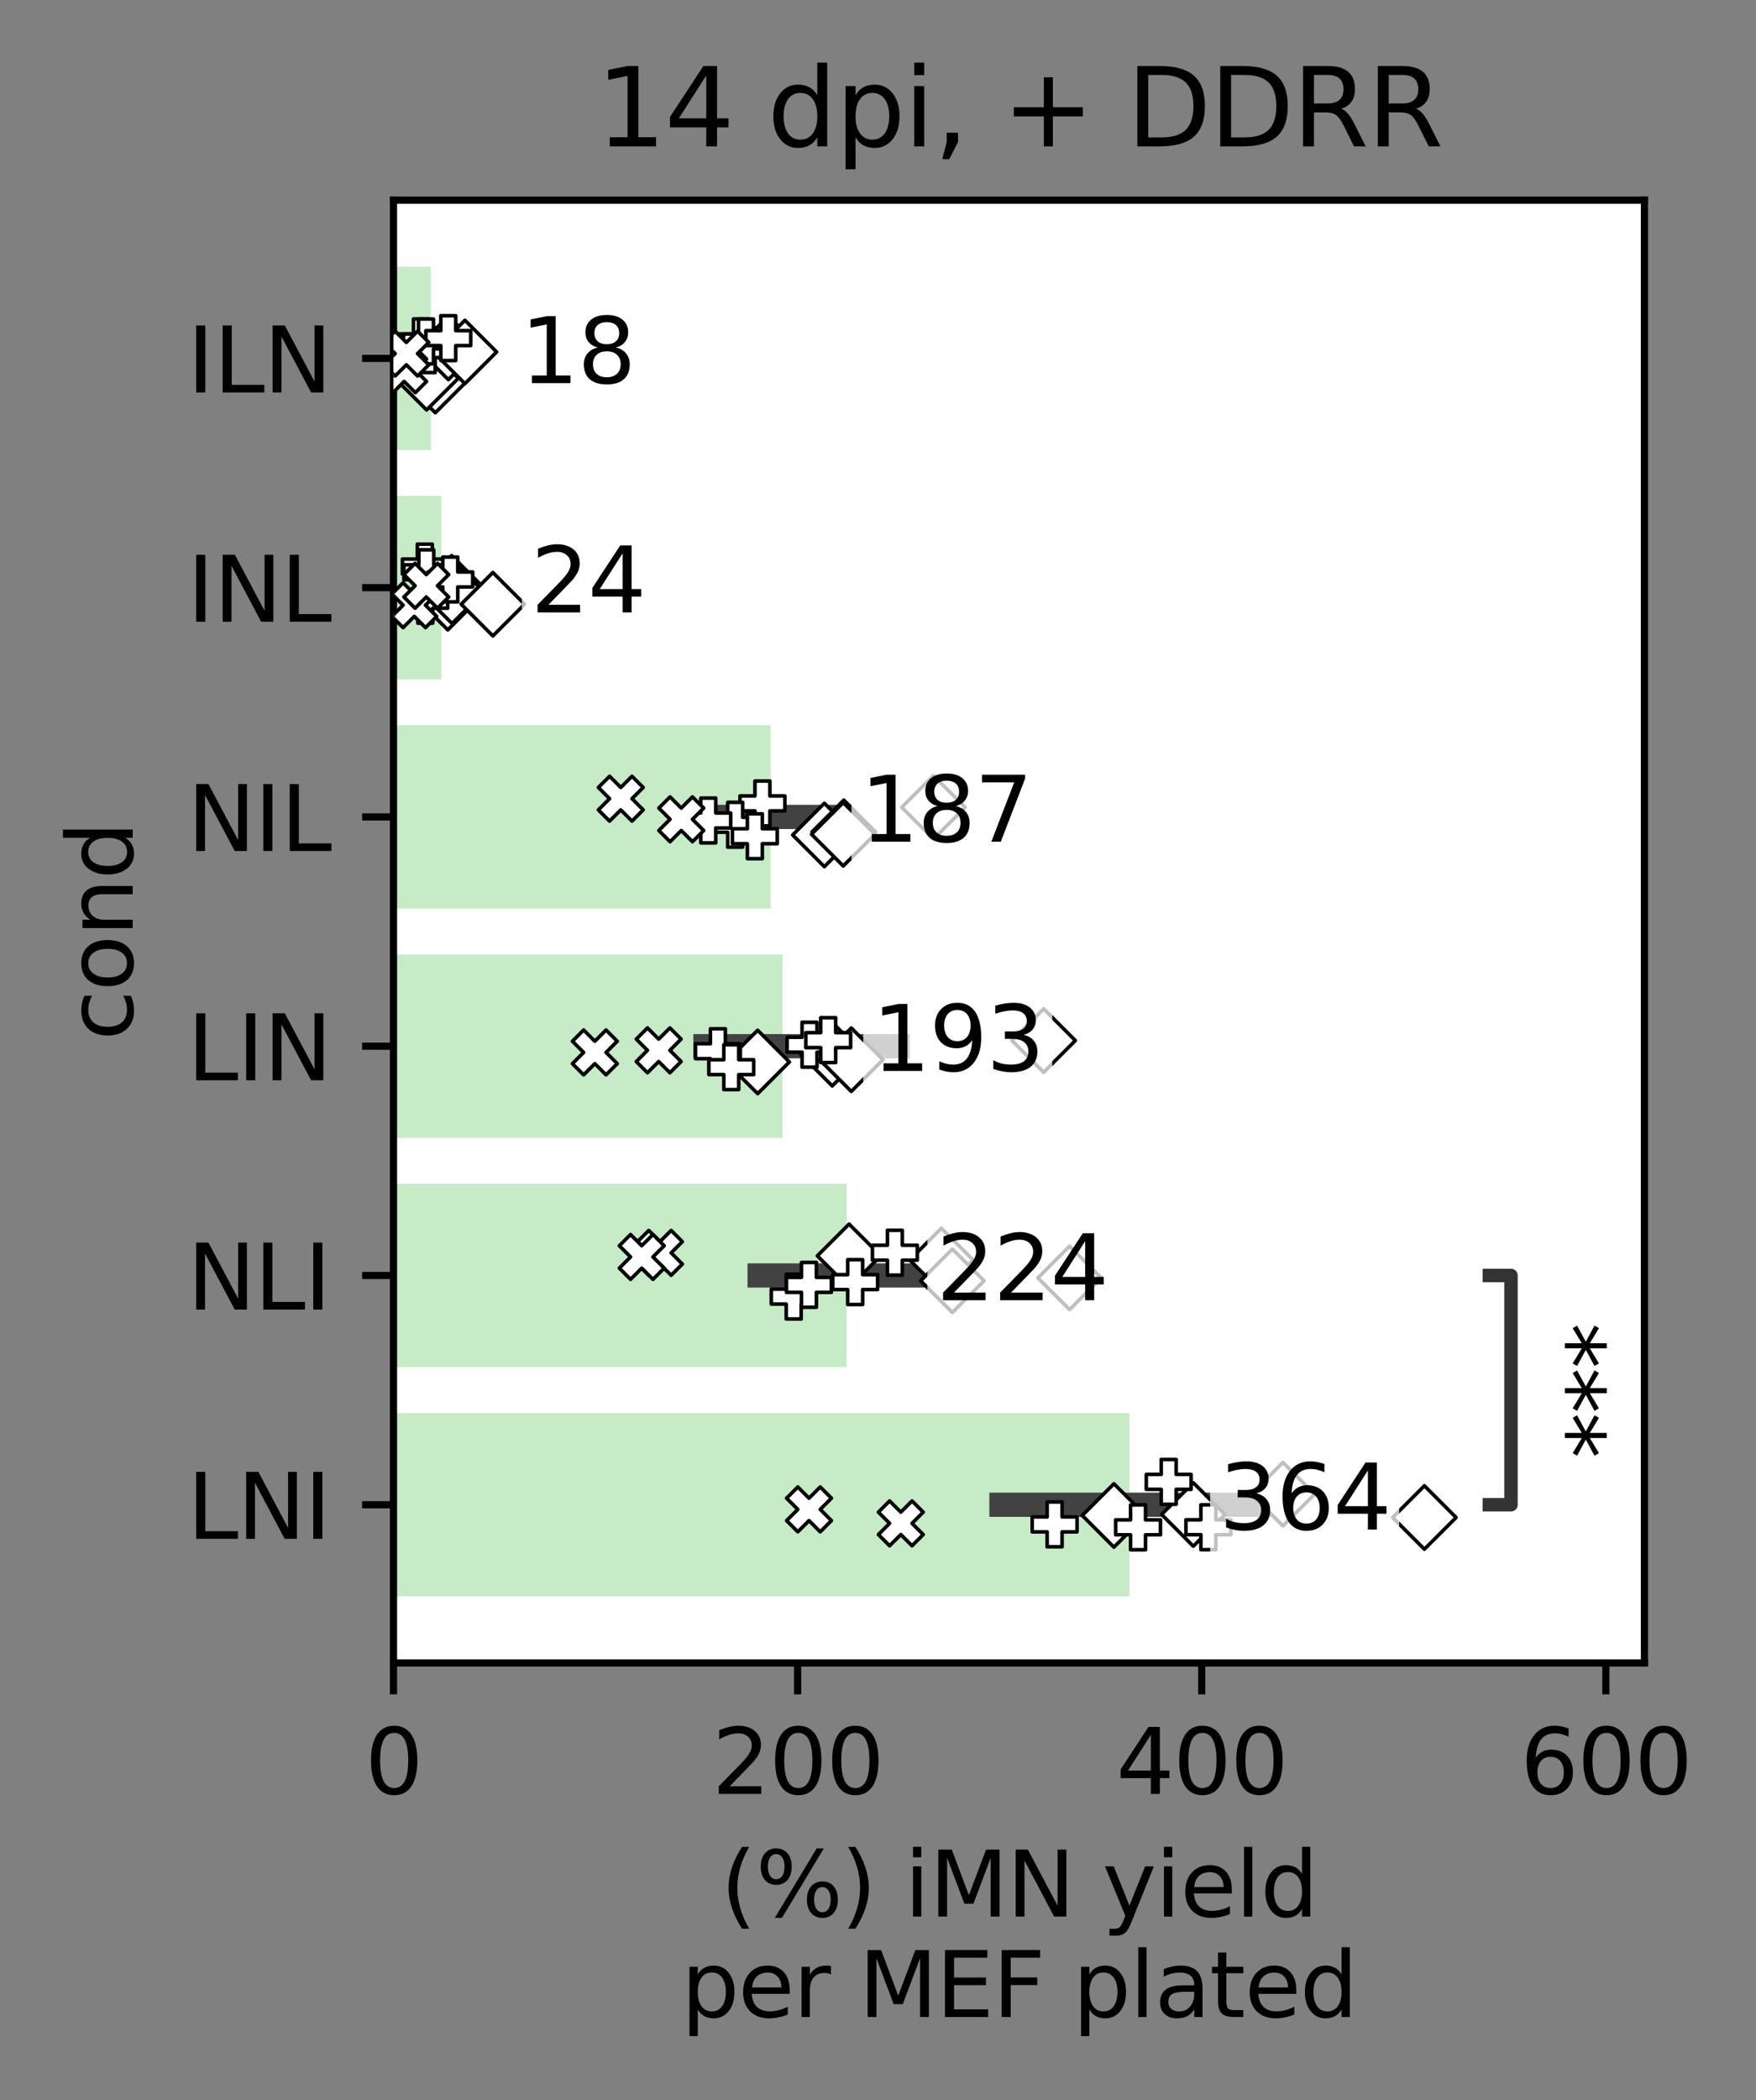 <?xml version="1.0" encoding="utf-8" standalone="no"?>
<!DOCTYPE svg PUBLIC "-//W3C//DTD SVG 1.1//EN"
  "http://www.w3.org/Graphics/SVG/1.1/DTD/svg11.dtd">
<svg xmlns:xlink="http://www.w3.org/1999/xlink" width="195.821pt" height="234.152pt" viewBox="0 0 195.821 234.152" xmlns="http://www.w3.org/2000/svg" version="1.1">
 <rect x="0" y="0" width="195.821" height="234.152" fill="#808080" stroke="none"/>
 <defs>
  <style type="text/css">*{stroke-linejoin: round; stroke-linecap: butt}</style>
 </defs>
 <g id="figure_1">
  <g id="patch_1">
   <path d="M 0 234.152 
L 195.821 234.152 
L 195.821 -0 
L 0 -0 
L 0 234.152 
z
" style="fill: none"/>
  </g>
  <g id="axes_1">
   <g id="patch_2">
    <path d="M 43.881 185.398 
L 183.381 185.398 
L 183.381 22.318 
L 43.881 22.318 
z
" style="fill: #ffffff"/>
   </g>
   <g id="patch_3">
    <path d="M 43.881 29.731 
L 48.049 29.731 
L 48.049 50.18 
L 43.881 50.18 
z
" clip-path="url(#p6b403efbd5)" style="fill: #45ba45; opacity: 0.3"/>
   </g>
   <g id="patch_4">
    <path d="M 43.881 55.292 
L 49.197 55.292 
L 49.197 75.741 
L 43.881 75.741 
z
" clip-path="url(#p6b403efbd5)" style="fill: #45ba45; opacity: 0.3"/>
   </g>
   <g id="patch_5">
    <path d="M 43.881 80.853 
L 85.951 80.853 
L 85.951 101.302 
L 43.881 101.302 
z
" clip-path="url(#p6b403efbd5)" style="fill: #45ba45; opacity: 0.3"/>
   </g>
   <g id="patch_6">
    <path d="M 43.881 106.414 
L 87.264 106.414 
L 87.264 126.863 
L 43.881 126.863 
z
" clip-path="url(#p6b403efbd5)" style="fill: #45ba45; opacity: 0.3"/>
   </g>
   <g id="patch_7">
    <path d="M 43.881 131.975 
L 94.417 131.975 
L 94.417 152.424 
L 43.881 152.424 
z
" clip-path="url(#p6b403efbd5)" style="fill: #45ba45; opacity: 0.3"/>
   </g>
   <g id="patch_8">
    <path d="M 43.881 157.536 
L 125.947 157.536 
L 125.947 177.985 
L 43.881 177.985 
z
" clip-path="url(#p6b403efbd5)" style="fill: #45ba45; opacity: 0.3"/>
   </g>
   <g id="matplotlib.axis_1">
    <g id="xtick_1">
     <g id="line2d_1">
      <defs>
       <path id="m29cdd9cb46" d="M 0 0 
L 0 3.5 
" style="stroke: #000000; stroke-width: 0.8"/>
      </defs>
      <g>
       <use xlink:href="#m29cdd9cb46" x="43.881" y="185.398" style="stroke: #000000; stroke-width: 0.8"/>
      </g>
     </g>
     <g id="text_1">
      <!-- 0 -->
      <g transform="translate(40.7 199.997)scale(0.1 -0.1)">
       <defs>
        <path id="DejaVuSans-30" d="M 2034 4250 
Q 1547 4250 1301 3770 
Q 1056 3291 1056 2328 
Q 1056 1369 1301 889 
Q 1547 409 2034 409 
Q 2525 409 2770 889 
Q 3016 1369 3016 2328 
Q 3016 3291 2770 3770 
Q 2525 4250 2034 4250 
z
M 2034 4750 
Q 2819 4750 3233 4129 
Q 3647 3509 3647 2328 
Q 3647 1150 3233 529 
Q 2819 -91 2034 -91 
Q 1250 -91 836 529 
Q 422 1150 422 2328 
Q 422 3509 836 4129 
Q 1250 4750 2034 4750 
z
" transform="scale(0.016)"/>
       </defs>
       <use xlink:href="#DejaVuSans-30"/>
      </g>
     </g>
    </g>
    <g id="xtick_2">
     <g id="line2d_2">
      <g>
       <use xlink:href="#m29cdd9cb46" x="88.947" y="185.398" style="stroke: #000000; stroke-width: 0.8"/>
      </g>
     </g>
     <g id="text_2">
      <!-- 200 -->
      <g transform="translate(79.403 199.997)scale(0.1 -0.1)">
       <defs>
        <path id="DejaVuSans-32" d="M 1228 531 
L 3431 531 
L 3431 0 
L 469 0 
L 469 531 
Q 828 903 1448 1529 
Q 2069 2156 2228 2338 
Q 2531 2678 2651 2914 
Q 2772 3150 2772 3378 
Q 2772 3750 2511 3984 
Q 2250 4219 1831 4219 
Q 1534 4219 1204 4116 
Q 875 4013 500 3803 
L 500 4441 
Q 881 4594 1212 4672 
Q 1544 4750 1819 4750 
Q 2544 4750 2975 4387 
Q 3406 4025 3406 3419 
Q 3406 3131 3298 2873 
Q 3191 2616 2906 2266 
Q 2828 2175 2409 1742 
Q 1991 1309 1228 531 
z
" transform="scale(0.016)"/>
       </defs>
       <use xlink:href="#DejaVuSans-32"/>
       <use xlink:href="#DejaVuSans-30" x="63.623"/>
       <use xlink:href="#DejaVuSans-30" x="127.246"/>
      </g>
     </g>
    </g>
    <g id="xtick_3">
     <g id="line2d_3">
      <g>
       <use xlink:href="#m29cdd9cb46" x="134.012" y="185.398" style="stroke: #000000; stroke-width: 0.8"/>
      </g>
     </g>
     <g id="text_3">
      <!-- 400 -->
      <g transform="translate(124.468 199.997)scale(0.1 -0.1)">
       <defs>
        <path id="DejaVuSans-34" d="M 2419 4116 
L 825 1625 
L 2419 1625 
L 2419 4116 
z
M 2253 4666 
L 3047 4666 
L 3047 1625 
L 3713 1625 
L 3713 1100 
L 3047 1100 
L 3047 0 
L 2419 0 
L 2419 1100 
L 313 1100 
L 313 1709 
L 2253 4666 
z
" transform="scale(0.016)"/>
       </defs>
       <use xlink:href="#DejaVuSans-34"/>
       <use xlink:href="#DejaVuSans-30" x="63.623"/>
       <use xlink:href="#DejaVuSans-30" x="127.246"/>
      </g>
     </g>
    </g>
    <g id="xtick_4">
     <g id="line2d_4">
      <g>
       <use xlink:href="#m29cdd9cb46" x="179.078" y="185.398" style="stroke: #000000; stroke-width: 0.8"/>
      </g>
     </g>
     <g id="text_4">
      <!-- 600 -->
      <g transform="translate(169.534 199.997)scale(0.1 -0.1)">
       <defs>
        <path id="DejaVuSans-36" d="M 2113 2584 
Q 1688 2584 1439 2293 
Q 1191 2003 1191 1497 
Q 1191 994 1439 701 
Q 1688 409 2113 409 
Q 2538 409 2786 701 
Q 3034 994 3034 1497 
Q 3034 2003 2786 2293 
Q 2538 2584 2113 2584 
z
M 3366 4563 
L 3366 3988 
Q 3128 4100 2886 4159 
Q 2644 4219 2406 4219 
Q 1781 4219 1451 3797 
Q 1122 3375 1075 2522 
Q 1259 2794 1537 2939 
Q 1816 3084 2150 3084 
Q 2853 3084 3261 2657 
Q 3669 2231 3669 1497 
Q 3669 778 3244 343 
Q 2819 -91 2113 -91 
Q 1303 -91 875 529 
Q 447 1150 447 2328 
Q 447 3434 972 4092 
Q 1497 4750 2381 4750 
Q 2619 4750 2861 4703 
Q 3103 4656 3366 4563 
z
" transform="scale(0.016)"/>
       </defs>
       <use xlink:href="#DejaVuSans-36"/>
       <use xlink:href="#DejaVuSans-30" x="63.623"/>
       <use xlink:href="#DejaVuSans-30" x="127.246"/>
      </g>
     </g>
    </g>
    <g id="text_5">
     <!-- (%) iMN yield -->
     <g transform="translate(80.369 213.675)scale(0.1 -0.1)">
      <defs>
       <path id="DejaVuSans-28" d="M 1984 4856 
Q 1566 4138 1362 3434 
Q 1159 2731 1159 2009 
Q 1159 1288 1364 580 
Q 1569 -128 1984 -844 
L 1484 -844 
Q 1016 -109 783 600 
Q 550 1309 550 2009 
Q 550 2706 781 3412 
Q 1013 4119 1484 4856 
L 1984 4856 
z
" transform="scale(0.016)"/>
       <path id="DejaVuSans-25" d="M 4653 2053 
Q 4381 2053 4226 1822 
Q 4072 1591 4072 1178 
Q 4072 772 4226 539 
Q 4381 306 4653 306 
Q 4919 306 5073 539 
Q 5228 772 5228 1178 
Q 5228 1588 5073 1820 
Q 4919 2053 4653 2053 
z
M 4653 2450 
Q 5147 2450 5437 2106 
Q 5728 1763 5728 1178 
Q 5728 594 5436 251 
Q 5144 -91 4653 -91 
Q 4153 -91 3862 251 
Q 3572 594 3572 1178 
Q 3572 1766 3864 2108 
Q 4156 2450 4653 2450 
z
M 1428 4353 
Q 1159 4353 1004 4120 
Q 850 3888 850 3481 
Q 850 3069 1003 2837 
Q 1156 2606 1428 2606 
Q 1700 2606 1854 2837 
Q 2009 3069 2009 3481 
Q 2009 3884 1853 4118 
Q 1697 4353 1428 4353 
z
M 4250 4750 
L 4750 4750 
L 1831 -91 
L 1331 -91 
L 4250 4750 
z
M 1428 4750 
Q 1922 4750 2215 4408 
Q 2509 4066 2509 3481 
Q 2509 2891 2217 2550 
Q 1925 2209 1428 2209 
Q 931 2209 642 2551 
Q 353 2894 353 3481 
Q 353 4063 643 4406 
Q 934 4750 1428 4750 
z
" transform="scale(0.016)"/>
       <path id="DejaVuSans-29" d="M 513 4856 
L 1013 4856 
Q 1481 4119 1714 3412 
Q 1947 2706 1947 2009 
Q 1947 1309 1714 600 
Q 1481 -109 1013 -844 
L 513 -844 
Q 928 -128 1133 580 
Q 1338 1288 1338 2009 
Q 1338 2731 1133 3434 
Q 928 4138 513 4856 
z
" transform="scale(0.016)"/>
       <path id="DejaVuSans-20" transform="scale(0.016)"/>
       <path id="DejaVuSans-69" d="M 603 3500 
L 1178 3500 
L 1178 0 
L 603 0 
L 603 3500 
z
M 603 4863 
L 1178 4863 
L 1178 4134 
L 603 4134 
L 603 4863 
z
" transform="scale(0.016)"/>
       <path id="DejaVuSans-4d" d="M 628 4666 
L 1569 4666 
L 2759 1491 
L 3956 4666 
L 4897 4666 
L 4897 0 
L 4281 0 
L 4281 4097 
L 3078 897 
L 2444 897 
L 1241 4097 
L 1241 0 
L 628 0 
L 628 4666 
z
" transform="scale(0.016)"/>
       <path id="DejaVuSans-4e" d="M 628 4666 
L 1478 4666 
L 3547 763 
L 3547 4666 
L 4159 4666 
L 4159 0 
L 3309 0 
L 1241 3903 
L 1241 0 
L 628 0 
L 628 4666 
z
" transform="scale(0.016)"/>
       <path id="DejaVuSans-79" d="M 2059 -325 
Q 1816 -950 1584 -1140 
Q 1353 -1331 966 -1331 
L 506 -1331 
L 506 -850 
L 844 -850 
Q 1081 -850 1212 -737 
Q 1344 -625 1503 -206 
L 1606 56 
L 191 3500 
L 800 3500 
L 1894 763 
L 2988 3500 
L 3597 3500 
L 2059 -325 
z
" transform="scale(0.016)"/>
       <path id="DejaVuSans-65" d="M 3597 1894 
L 3597 1613 
L 953 1613 
Q 991 1019 1311 708 
Q 1631 397 2203 397 
Q 2534 397 2845 478 
Q 3156 559 3463 722 
L 3463 178 
Q 3153 47 2828 -22 
Q 2503 -91 2169 -91 
Q 1331 -91 842 396 
Q 353 884 353 1716 
Q 353 2575 817 3079 
Q 1281 3584 2069 3584 
Q 2775 3584 3186 3129 
Q 3597 2675 3597 1894 
z
M 3022 2063 
Q 3016 2534 2758 2815 
Q 2500 3097 2075 3097 
Q 1594 3097 1305 2825 
Q 1016 2553 972 2059 
L 3022 2063 
z
" transform="scale(0.016)"/>
       <path id="DejaVuSans-6c" d="M 603 4863 
L 1178 4863 
L 1178 0 
L 603 0 
L 603 4863 
z
" transform="scale(0.016)"/>
       <path id="DejaVuSans-64" d="M 2906 2969 
L 2906 4863 
L 3481 4863 
L 3481 0 
L 2906 0 
L 2906 525 
Q 2725 213 2448 61 
Q 2172 -91 1784 -91 
Q 1150 -91 751 415 
Q 353 922 353 1747 
Q 353 2572 751 3078 
Q 1150 3584 1784 3584 
Q 2172 3584 2448 3432 
Q 2725 3281 2906 2969 
z
M 947 1747 
Q 947 1113 1208 752 
Q 1469 391 1925 391 
Q 2381 391 2643 752 
Q 2906 1113 2906 1747 
Q 2906 2381 2643 2742 
Q 2381 3103 1925 3103 
Q 1469 3103 1208 2742 
Q 947 2381 947 1747 
z
" transform="scale(0.016)"/>
      </defs>
      <use xlink:href="#DejaVuSans-28"/>
      <use xlink:href="#DejaVuSans-25" x="39.014"/>
      <use xlink:href="#DejaVuSans-29" x="134.033"/>
      <use xlink:href="#DejaVuSans-20" x="173.047"/>
      <use xlink:href="#DejaVuSans-69" x="204.834"/>
      <use xlink:href="#DejaVuSans-4d" x="232.617"/>
      <use xlink:href="#DejaVuSans-4e" x="318.896"/>
      <use xlink:href="#DejaVuSans-20" x="393.701"/>
      <use xlink:href="#DejaVuSans-79" x="425.488"/>
      <use xlink:href="#DejaVuSans-69" x="484.668"/>
      <use xlink:href="#DejaVuSans-65" x="512.451"/>
      <use xlink:href="#DejaVuSans-6c" x="573.975"/>
      <use xlink:href="#DejaVuSans-64" x="601.758"/>
     </g>
     <!-- per MEF plated -->
     <g transform="translate(75.959 224.873)scale(0.1 -0.1)">
      <defs>
       <path id="DejaVuSans-70" d="M 1159 525 
L 1159 -1331 
L 581 -1331 
L 581 3500 
L 1159 3500 
L 1159 2969 
Q 1341 3281 1617 3432 
Q 1894 3584 2278 3584 
Q 2916 3584 3314 3078 
Q 3713 2572 3713 1747 
Q 3713 922 3314 415 
Q 2916 -91 2278 -91 
Q 1894 -91 1617 61 
Q 1341 213 1159 525 
z
M 3116 1747 
Q 3116 2381 2855 2742 
Q 2594 3103 2138 3103 
Q 1681 3103 1420 2742 
Q 1159 2381 1159 1747 
Q 1159 1113 1420 752 
Q 1681 391 2138 391 
Q 2594 391 2855 752 
Q 3116 1113 3116 1747 
z
" transform="scale(0.016)"/>
       <path id="DejaVuSans-72" d="M 2631 2963 
Q 2534 3019 2420 3045 
Q 2306 3072 2169 3072 
Q 1681 3072 1420 2755 
Q 1159 2438 1159 1844 
L 1159 0 
L 581 0 
L 581 3500 
L 1159 3500 
L 1159 2956 
Q 1341 3275 1631 3429 
Q 1922 3584 2338 3584 
Q 2397 3584 2469 3576 
Q 2541 3569 2628 3553 
L 2631 2963 
z
" transform="scale(0.016)"/>
       <path id="DejaVuSans-45" d="M 628 4666 
L 3578 4666 
L 3578 4134 
L 1259 4134 
L 1259 2753 
L 3481 2753 
L 3481 2222 
L 1259 2222 
L 1259 531 
L 3634 531 
L 3634 0 
L 628 0 
L 628 4666 
z
" transform="scale(0.016)"/>
       <path id="DejaVuSans-46" d="M 628 4666 
L 3309 4666 
L 3309 4134 
L 1259 4134 
L 1259 2759 
L 3109 2759 
L 3109 2228 
L 1259 2228 
L 1259 0 
L 628 0 
L 628 4666 
z
" transform="scale(0.016)"/>
       <path id="DejaVuSans-61" d="M 2194 1759 
Q 1497 1759 1228 1600 
Q 959 1441 959 1056 
Q 959 750 1161 570 
Q 1363 391 1709 391 
Q 2188 391 2477 730 
Q 2766 1069 2766 1631 
L 2766 1759 
L 2194 1759 
z
M 3341 1997 
L 3341 0 
L 2766 0 
L 2766 531 
Q 2569 213 2275 61 
Q 1981 -91 1556 -91 
Q 1019 -91 701 211 
Q 384 513 384 1019 
Q 384 1609 779 1909 
Q 1175 2209 1959 2209 
L 2766 2209 
L 2766 2266 
Q 2766 2663 2505 2880 
Q 2244 3097 1772 3097 
Q 1472 3097 1187 3025 
Q 903 2953 641 2809 
L 641 3341 
Q 956 3463 1253 3523 
Q 1550 3584 1831 3584 
Q 2591 3584 2966 3190 
Q 3341 2797 3341 1997 
z
" transform="scale(0.016)"/>
       <path id="DejaVuSans-74" d="M 1172 4494 
L 1172 3500 
L 2356 3500 
L 2356 3053 
L 1172 3053 
L 1172 1153 
Q 1172 725 1289 603 
Q 1406 481 1766 481 
L 2356 481 
L 2356 0 
L 1766 0 
Q 1100 0 847 248 
Q 594 497 594 1153 
L 594 3053 
L 172 3053 
L 172 3500 
L 594 3500 
L 594 4494 
L 1172 4494 
z
" transform="scale(0.016)"/>
      </defs>
      <use xlink:href="#DejaVuSans-70"/>
      <use xlink:href="#DejaVuSans-65" x="63.477"/>
      <use xlink:href="#DejaVuSans-72" x="125"/>
      <use xlink:href="#DejaVuSans-20" x="166.113"/>
      <use xlink:href="#DejaVuSans-4d" x="197.9"/>
      <use xlink:href="#DejaVuSans-45" x="284.18"/>
      <use xlink:href="#DejaVuSans-46" x="347.363"/>
      <use xlink:href="#DejaVuSans-20" x="404.883"/>
      <use xlink:href="#DejaVuSans-70" x="436.67"/>
      <use xlink:href="#DejaVuSans-6c" x="500.146"/>
      <use xlink:href="#DejaVuSans-61" x="527.93"/>
      <use xlink:href="#DejaVuSans-74" x="589.209"/>
      <use xlink:href="#DejaVuSans-65" x="628.418"/>
      <use xlink:href="#DejaVuSans-64" x="689.941"/>
     </g>
    </g>
   </g>
   <g id="matplotlib.axis_2">
    <g id="ytick_1">
     <g id="line2d_5">
      <defs>
       <path id="m52075c24e2" d="M 0 0 
L -3.5 0 
" style="stroke: #000000; stroke-width: 0.8"/>
      </defs>
      <g>
       <use xlink:href="#m52075c24e2" x="43.881" y="39.955" style="stroke: #000000; stroke-width: 0.8"/>
      </g>
     </g>
     <g id="text_6">
      <!-- ILN -->
      <g transform="translate(20.878 43.755)scale(0.1 -0.1)">
       <defs>
        <path id="DejaVuSans-49" d="M 628 4666 
L 1259 4666 
L 1259 0 
L 628 0 
L 628 4666 
z
" transform="scale(0.016)"/>
        <path id="DejaVuSans-4c" d="M 628 4666 
L 1259 4666 
L 1259 531 
L 3531 531 
L 3531 0 
L 628 0 
L 628 4666 
z
" transform="scale(0.016)"/>
       </defs>
       <use xlink:href="#DejaVuSans-49"/>
       <use xlink:href="#DejaVuSans-4c" x="29.492"/>
       <use xlink:href="#DejaVuSans-4e" x="85.205"/>
      </g>
     </g>
    </g>
    <g id="ytick_2">
     <g id="line2d_6">
      <g>
       <use xlink:href="#m52075c24e2" x="43.881" y="65.516" style="stroke: #000000; stroke-width: 0.8"/>
      </g>
     </g>
     <g id="text_7">
      <!-- INL -->
      <g transform="translate(20.878 69.316)scale(0.1 -0.1)">
       <use xlink:href="#DejaVuSans-49"/>
       <use xlink:href="#DejaVuSans-4e" x="29.492"/>
       <use xlink:href="#DejaVuSans-4c" x="104.297"/>
      </g>
     </g>
    </g>
    <g id="ytick_3">
     <g id="line2d_7">
      <g>
       <use xlink:href="#m52075c24e2" x="43.881" y="91.078" style="stroke: #000000; stroke-width: 0.8"/>
      </g>
     </g>
     <g id="text_8">
      <!-- NIL -->
      <g transform="translate(20.878 94.877)scale(0.1 -0.1)">
       <use xlink:href="#DejaVuSans-4e"/>
       <use xlink:href="#DejaVuSans-49" x="74.805"/>
       <use xlink:href="#DejaVuSans-4c" x="104.297"/>
      </g>
     </g>
    </g>
    <g id="ytick_4">
     <g id="line2d_8">
      <g>
       <use xlink:href="#m52075c24e2" x="43.881" y="116.639" style="stroke: #000000; stroke-width: 0.8"/>
      </g>
     </g>
     <g id="text_9">
      <!-- LIN -->
      <g transform="translate(20.878 120.438)scale(0.1 -0.1)">
       <use xlink:href="#DejaVuSans-4c"/>
       <use xlink:href="#DejaVuSans-49" x="55.713"/>
       <use xlink:href="#DejaVuSans-4e" x="85.205"/>
      </g>
     </g>
    </g>
    <g id="ytick_5">
     <g id="line2d_9">
      <g>
       <use xlink:href="#m52075c24e2" x="43.881" y="142.2" style="stroke: #000000; stroke-width: 0.8"/>
      </g>
     </g>
     <g id="text_10">
      <!-- NLI -->
      <g transform="translate(20.878 145.999)scale(0.1 -0.1)">
       <use xlink:href="#DejaVuSans-4e"/>
       <use xlink:href="#DejaVuSans-4c" x="74.805"/>
       <use xlink:href="#DejaVuSans-49" x="130.518"/>
      </g>
     </g>
    </g>
    <g id="ytick_6">
     <g id="line2d_10">
      <g>
       <use xlink:href="#m52075c24e2" x="43.881" y="167.761" style="stroke: #000000; stroke-width: 0.8"/>
      </g>
     </g>
     <g id="text_11">
      <!-- LNI -->
      <g transform="translate(20.878 171.56)scale(0.1 -0.1)">
       <use xlink:href="#DejaVuSans-4c"/>
       <use xlink:href="#DejaVuSans-4e" x="55.713"/>
       <use xlink:href="#DejaVuSans-49" x="130.518"/>
      </g>
     </g>
    </g>
    <g id="text_12">
     <!-- cond -->
     <g transform="translate(14.798 116.01)rotate(-90)scale(0.1 -0.1)">
      <defs>
       <path id="DejaVuSans-63" d="M 3122 3366 
L 3122 2828 
Q 2878 2963 2633 3030 
Q 2388 3097 2138 3097 
Q 1578 3097 1268 2742 
Q 959 2388 959 1747 
Q 959 1106 1268 751 
Q 1578 397 2138 397 
Q 2388 397 2633 464 
Q 2878 531 3122 666 
L 3122 134 
Q 2881 22 2623 -34 
Q 2366 -91 2075 -91 
Q 1284 -91 818 406 
Q 353 903 353 1747 
Q 353 2603 823 3093 
Q 1294 3584 2113 3584 
Q 2378 3584 2631 3529 
Q 2884 3475 3122 3366 
z
" transform="scale(0.016)"/>
       <path id="DejaVuSans-6f" d="M 1959 3097 
Q 1497 3097 1228 2736 
Q 959 2375 959 1747 
Q 959 1119 1226 758 
Q 1494 397 1959 397 
Q 2419 397 2687 759 
Q 2956 1122 2956 1747 
Q 2956 2369 2687 2733 
Q 2419 3097 1959 3097 
z
M 1959 3584 
Q 2709 3584 3137 3096 
Q 3566 2609 3566 1747 
Q 3566 888 3137 398 
Q 2709 -91 1959 -91 
Q 1206 -91 779 398 
Q 353 888 353 1747 
Q 353 2609 779 3096 
Q 1206 3584 1959 3584 
z
" transform="scale(0.016)"/>
       <path id="DejaVuSans-6e" d="M 3513 2113 
L 3513 0 
L 2938 0 
L 2938 2094 
Q 2938 2591 2744 2837 
Q 2550 3084 2163 3084 
Q 1697 3084 1428 2787 
Q 1159 2491 1159 1978 
L 1159 0 
L 581 0 
L 581 3500 
L 1159 3500 
L 1159 2956 
Q 1366 3272 1645 3428 
Q 1925 3584 2291 3584 
Q 2894 3584 3203 3211 
Q 3513 2838 3513 2113 
z
" transform="scale(0.016)"/>
      </defs>
      <use xlink:href="#DejaVuSans-63"/>
      <use xlink:href="#DejaVuSans-6f" x="54.98"/>
      <use xlink:href="#DejaVuSans-6e" x="116.162"/>
      <use xlink:href="#DejaVuSans-64" x="179.541"/>
     </g>
    </g>
   </g>
   <g id="line2d_11">
    <path d="M 46.579 39.955 
L 50.027 39.955 
" clip-path="url(#p6b403efbd5)" style="fill: none; stroke: #424242; stroke-width: 2.7; stroke-linecap: square"/>
   </g>
   <g id="line2d_12">
    <path d="M 47.662 65.516 
L 51.203 65.516 
" clip-path="url(#p6b403efbd5)" style="fill: none; stroke: #424242; stroke-width: 2.7; stroke-linecap: square"/>
   </g>
   <g id="line2d_13">
    <path d="M 80.003 91.078 
L 93.655 91.078 
" clip-path="url(#p6b403efbd5)" style="fill: none; stroke: #424242; stroke-width: 2.7; stroke-linecap: square"/>
   </g>
   <g id="line2d_14">
    <path d="M 78.669 116.639 
L 100.092 116.639 
" clip-path="url(#p6b403efbd5)" style="fill: none; stroke: #424242; stroke-width: 2.7; stroke-linecap: square"/>
   </g>
   <g id="line2d_15">
    <path d="M 84.711 142.2 
L 105.879 142.2 
" clip-path="url(#p6b403efbd5)" style="fill: none; stroke: #424242; stroke-width: 2.7; stroke-linecap: square"/>
   </g>
   <g id="line2d_16">
    <path d="M 111.679 167.761 
L 143.166 167.761 
" clip-path="url(#p6b403efbd5)" style="fill: none; stroke: #424242; stroke-width: 2.7; stroke-linecap: square"/>
   </g>
   <g id="line2d_17">
    <path d="M 166.084 142.2 
L 168.498 142.2 
L 168.498 167.761 
L 166.084 167.761 
" clip-path="url(#p6b403efbd5)" style="fill: none; stroke: #333333; stroke-width: 1.5; stroke-linecap: square"/>
   </g>
   <g id="patch_9">
    <path d="M 43.881 185.398 
L 43.881 22.318 
" style="fill: none; stroke: #000000; stroke-width: 0.8; stroke-linejoin: miter; stroke-linecap: square"/>
   </g>
   <g id="patch_10">
    <path d="M 183.381 185.398 
L 183.381 22.318 
" style="fill: none; stroke: #000000; stroke-width: 0.8; stroke-linejoin: miter; stroke-linecap: square"/>
   </g>
   <g id="patch_11">
    <path d="M 43.881 185.398 
L 183.381 185.398 
" style="fill: none; stroke: #000000; stroke-width: 0.8; stroke-linejoin: miter; stroke-linecap: square"/>
   </g>
   <g id="patch_12">
    <path d="M 43.881 22.318 
L 183.381 22.318 
" style="fill: none; stroke: #000000; stroke-width: 0.8; stroke-linejoin: miter; stroke-linecap: square"/>
   </g>
   <g id="PathCollection_1">
    <path d="M 0 236.652 
C 0.663 236.652 1.299 236.389 1.768 235.92 
C 2.237 235.451 2.5 234.815 2.5 234.152 
C 2.5 233.489 2.237 232.853 1.768 232.384 
C 1.299 231.916 0.663 231.652 0 231.652 
C -0.663 231.652 -1.299 231.916 -1.768 232.384 
C -2.237 232.853 -2.5 233.489 -2.5 234.152 
C -2.5 234.815 -2.237 235.451 -1.768 235.92 
C -1.299 236.389 -0.663 236.652 0 236.652 
" clip-path="url(#p6b403efbd5)" style="fill: none; stroke: #000000; stroke-width: 0.4"/>
   </g>
   <g id="PathCollection_2">
    <path d="M 0 236.652 
C 0.663 236.652 1.299 236.389 1.768 235.92 
C 2.237 235.451 2.5 234.815 2.5 234.152 
C 2.5 233.489 2.237 232.853 1.768 232.384 
C 1.299 231.916 0.663 231.652 0 231.652 
C -0.663 231.652 -1.299 231.916 -1.768 232.384 
C -2.237 232.853 -2.5 233.489 -2.5 234.152 
C -2.5 234.815 -2.237 235.451 -1.768 235.92 
C -1.299 236.389 -0.663 236.652 0 236.652 
" clip-path="url(#p6b403efbd5)" style="fill: none; stroke: #000000; stroke-width: 0.4"/>
   </g>
   <g id="PathCollection_3">
    <path d="M 0 236.652 
C 0.663 236.652 1.299 236.389 1.768 235.92 
C 2.237 235.451 2.5 234.815 2.5 234.152 
C 2.5 233.489 2.237 232.853 1.768 232.384 
C 1.299 231.916 0.663 231.652 0 231.652 
C -0.663 231.652 -1.299 231.916 -1.768 232.384 
C -2.237 232.853 -2.5 233.489 -2.5 234.152 
C -2.5 234.815 -2.237 235.451 -1.768 235.92 
C -1.299 236.389 -0.663 236.652 0 236.652 
" clip-path="url(#p6b403efbd5)" style="fill: none; stroke: #000000; stroke-width: 0.4"/>
   </g>
   <g id="PathCollection_4">
    <path d="M 0 236.652 
C 0.663 236.652 1.299 236.389 1.768 235.92 
C 2.237 235.451 2.5 234.815 2.5 234.152 
C 2.5 233.489 2.237 232.853 1.768 232.384 
C 1.299 231.916 0.663 231.652 0 231.652 
C -0.663 231.652 -1.299 231.916 -1.768 232.384 
C -2.237 232.853 -2.5 233.489 -2.5 234.152 
C -2.5 234.815 -2.237 235.451 -1.768 235.92 
C -1.299 236.389 -0.663 236.652 0 236.652 
" clip-path="url(#p6b403efbd5)" style="fill: none; stroke: #000000; stroke-width: 0.4"/>
   </g>
   <g id="PathCollection_5">
    <path d="M 0 236.652 
C 0.663 236.652 1.299 236.389 1.768 235.92 
C 2.237 235.451 2.5 234.815 2.5 234.152 
C 2.5 233.489 2.237 232.853 1.768 232.384 
C 1.299 231.916 0.663 231.652 0 231.652 
C -0.663 231.652 -1.299 231.916 -1.768 232.384 
C -2.237 232.853 -2.5 233.489 -2.5 234.152 
C -2.5 234.815 -2.237 235.451 -1.768 235.92 
C -1.299 236.389 -0.663 236.652 0 236.652 
" clip-path="url(#p6b403efbd5)" style="fill: none; stroke: #000000; stroke-width: 0.4"/>
   </g>
   <g id="PathCollection_6">
    <path d="M 0 236.652 
C 0.663 236.652 1.299 236.389 1.768 235.92 
C 2.237 235.451 2.5 234.815 2.5 234.152 
C 2.5 233.489 2.237 232.853 1.768 232.384 
C 1.299 231.916 0.663 231.652 0 231.652 
C -0.663 231.652 -1.299 231.916 -1.768 232.384 
C -2.237 232.853 -2.5 233.489 -2.5 234.152 
C -2.5 234.815 -2.237 235.451 -1.768 235.92 
C -1.299 236.389 -0.663 236.652 0 236.652 
" clip-path="url(#p6b403efbd5)" style="fill: none; stroke: #000000; stroke-width: 0.4"/>
   </g>
   <g id="PathCollection_7">
    <path d="M 2.5 235.152 
L 2.5 231.652 
L -1 231.652 
" clip-path="url(#p6b403efbd5)" style="fill: none; stroke: #000000; stroke-width: 0.4"/>
   </g>
   <g id="PathCollection_8">
    <path d="M 2.5 235.152 
L 2.5 231.652 
L -1 231.652 
" clip-path="url(#p6b403efbd5)" style="fill: none; stroke: #000000; stroke-width: 0.4"/>
   </g>
   <g id="PathCollection_9">
    <path d="M 2.5 235.152 
L 2.5 231.652 
L -1 231.652 
" clip-path="url(#p6b403efbd5)" style="fill: none; stroke: #000000; stroke-width: 0.4"/>
   </g>
   <g id="PathCollection_10">
    <path d="M 2.5 235.152 
L 2.5 231.652 
L -1 231.652 
" clip-path="url(#p6b403efbd5)" style="fill: none; stroke: #000000; stroke-width: 0.4"/>
   </g>
   <g id="PathCollection_11">
    <path d="M 2.5 235.152 
L 2.5 231.652 
L -1 231.652 
" clip-path="url(#p6b403efbd5)" style="fill: none; stroke: #000000; stroke-width: 0.4"/>
   </g>
   <g id="PathCollection_12">
    <path d="M 2.5 235.152 
L 2.5 231.652 
L -1 231.652 
" clip-path="url(#p6b403efbd5)" style="fill: none; stroke: #000000; stroke-width: 0.4"/>
   </g>
   <g id="PathCollection_13">
    <path d="M 0 231.652 
L -1 233.652 
M 1.75 235.152 
L 0 231.652 
" clip-path="url(#p6b403efbd5)" style="fill: none; stroke: #000000; stroke-width: 0.4"/>
   </g>
   <g id="PathCollection_14">
    <path d="M 0 231.652 
L -1 233.652 
M 1.75 235.152 
L 0 231.652 
" clip-path="url(#p6b403efbd5)" style="fill: none; stroke: #000000; stroke-width: 0.4"/>
   </g>
   <g id="PathCollection_15">
    <path d="M 0 231.652 
L -1 233.652 
M 1.75 235.152 
L 0 231.652 
" clip-path="url(#p6b403efbd5)" style="fill: none; stroke: #000000; stroke-width: 0.4"/>
   </g>
   <g id="PathCollection_16">
    <path d="M 0 231.652 
L -1 233.652 
M 1.75 235.152 
L 0 231.652 
" clip-path="url(#p6b403efbd5)" style="fill: none; stroke: #000000; stroke-width: 0.4"/>
   </g>
   <g id="PathCollection_17">
    <path d="M 0 231.652 
L -1 233.652 
M 1.75 235.152 
L 0 231.652 
" clip-path="url(#p6b403efbd5)" style="fill: none; stroke: #000000; stroke-width: 0.4"/>
   </g>
   <g id="PathCollection_18">
    <path d="M 0 231.652 
L -1 233.652 
M 1.75 235.152 
L 0 231.652 
" clip-path="url(#p6b403efbd5)" style="fill: none; stroke: #000000; stroke-width: 0.4"/>
   </g>
   <g id="PathCollection_19">
    <path d="M 48.546 46.017 
L 52.081 42.482 
L 48.546 38.946 
L 45.01 42.482 
z
" clip-path="url(#p6b403efbd5)" style="fill: #ffffff; stroke: #000000; stroke-width: 0.4"/>
    <path d="M 47.574 45.705 
L 51.11 42.17 
L 47.574 38.634 
L 44.039 42.17 
z
" clip-path="url(#p6b403efbd5)" style="fill: #ffffff; stroke: #000000; stroke-width: 0.4"/>
    <path d="M 49.999 42.324 
L 53.534 38.788 
L 49.999 35.253 
L 46.463 38.788 
z
" clip-path="url(#p6b403efbd5)" style="fill: #ffffff; stroke: #000000; stroke-width: 0.4"/>
    <path d="M 51.847 42.775 
L 55.382 39.24 
L 51.847 35.704 
L 48.311 39.24 
z
" clip-path="url(#p6b403efbd5)" style="fill: #ffffff; stroke: #000000; stroke-width: 0.4"/>
   </g>
   <g id="PathCollection_20">
    <path d="M 50.364 69.015 
L 53.899 65.479 
L 50.364 61.944 
L 46.828 65.479 
z
" clip-path="url(#p6b403efbd5)" style="fill: #ffffff; stroke: #000000; stroke-width: 0.4"/>
    <path d="M 49.936 70.225 
L 53.471 66.689 
L 49.936 63.154 
L 46.4 66.689 
z
" clip-path="url(#p6b403efbd5)" style="fill: #ffffff; stroke: #000000; stroke-width: 0.4"/>
    <path d="M 50.411 69.514 
L 53.947 65.979 
L 50.411 62.443 
L 46.876 65.979 
z
" clip-path="url(#p6b403efbd5)" style="fill: #ffffff; stroke: #000000; stroke-width: 0.4"/>
    <path d="M 54.963 70.897 
L 58.498 67.361 
L 54.963 63.826 
L 51.427 67.361 
z
" clip-path="url(#p6b403efbd5)" style="fill: #ffffff; stroke: #000000; stroke-width: 0.4"/>
   </g>
   <g id="PathCollection_21">
    <path d="M 91.928 96.623 
L 95.463 93.088 
L 91.928 89.552 
L 88.392 93.088 
z
" clip-path="url(#p6b403efbd5)" style="fill: #ffffff; stroke: #000000; stroke-width: 0.4"/>
    <path d="M 94.098 96.278 
L 97.633 92.742 
L 94.098 89.207 
L 90.562 92.742 
z
" clip-path="url(#p6b403efbd5)" style="fill: #ffffff; stroke: #000000; stroke-width: 0.4"/>
    <path d="M 94.035 96.547 
L 97.57 93.012 
L 94.035 89.476 
L 90.499 93.012 
z
" clip-path="url(#p6b403efbd5)" style="fill: #ffffff; stroke: #000000; stroke-width: 0.4"/>
    <path d="M 104.093 93.543 
L 107.629 90.007 
L 104.093 86.471 
L 100.558 90.007 
z
" clip-path="url(#p6b403efbd5)" style="fill: #ffffff; stroke: #000000; stroke-width: 0.4"/>
   </g>
   <g id="PathCollection_22">
    <path d="M 92.807 121.064 
L 96.342 117.529 
L 92.807 113.993 
L 89.271 117.529 
z
" clip-path="url(#p6b403efbd5)" style="fill: #ffffff; stroke: #000000; stroke-width: 0.4"/>
    <path d="M 84.492 121.931 
L 88.028 118.395 
L 84.492 114.86 
L 80.956 118.395 
z
" clip-path="url(#p6b403efbd5)" style="fill: #ffffff; stroke: #000000; stroke-width: 0.4"/>
    <path d="M 94.931 121.68 
L 98.467 118.145 
L 94.931 114.609 
L 91.396 118.145 
z
" clip-path="url(#p6b403efbd5)" style="fill: #ffffff; stroke: #000000; stroke-width: 0.4"/>
    <path d="M 116.383 119.545 
L 119.918 116.009 
L 116.383 112.473 
L 112.847 116.009 
z
" clip-path="url(#p6b403efbd5)" style="fill: #ffffff; stroke: #000000; stroke-width: 0.4"/>
   </g>
   <g id="PathCollection_23">
    <path d="M 104.977 144.008 
L 108.512 140.473 
L 104.977 136.937 
L 101.441 140.473 
z
" clip-path="url(#p6b403efbd5)" style="fill: #ffffff; stroke: #000000; stroke-width: 0.4"/>
    <path d="M 94.684 143.542 
L 98.219 140.006 
L 94.684 136.471 
L 91.148 140.006 
z
" clip-path="url(#p6b403efbd5)" style="fill: #ffffff; stroke: #000000; stroke-width: 0.4"/>
    <path d="M 106.2 146.33 
L 109.736 142.794 
L 106.2 139.259 
L 102.665 142.794 
z
" clip-path="url(#p6b403efbd5)" style="fill: #ffffff; stroke: #000000; stroke-width: 0.4"/>
    <path d="M 119.276 146.004 
L 122.811 142.468 
L 119.276 138.933 
L 115.74 142.468 
z
" clip-path="url(#p6b403efbd5)" style="fill: #ffffff; stroke: #000000; stroke-width: 0.4"/>
   </g>
   <g id="PathCollection_24">
    <path d="M 124.219 172.49 
L 127.755 168.954 
L 124.219 165.419 
L 120.684 168.954 
z
" clip-path="url(#p6b403efbd5)" style="fill: #ffffff; stroke: #000000; stroke-width: 0.4"/>
    <path d="M 133.073 172.381 
L 136.608 168.846 
L 133.073 165.31 
L 129.537 168.846 
z
" clip-path="url(#p6b403efbd5)" style="fill: #ffffff; stroke: #000000; stroke-width: 0.4"/>
    <path d="M 143.066 170.116 
L 146.601 166.581 
L 143.066 163.045 
L 139.53 166.581 
z
" clip-path="url(#p6b403efbd5)" style="fill: #ffffff; stroke: #000000; stroke-width: 0.4"/>
    <path d="M 158.841 172.717 
L 162.377 169.182 
L 158.841 165.646 
L 155.306 169.182 
z
" clip-path="url(#p6b403efbd5)" style="fill: #ffffff; stroke: #000000; stroke-width: 0.4"/>
   </g>
   <g id="PathCollection_25">
    <defs>
     <path id="C0_0_2032bd83db" d="M -0.833 2.5 
L 0.833 2.5 
L 0.833 0.833 
L 2.5 0.833 
L 2.5 -0.833 
L 0.833 -0.833 
L 0.833 -2.5 
L -0.833 -2.5 
L -0.833 -0.833 
L -2.5 -0.833 
L -2.5 0.833 
L -0.833 0.833 
z
"/>
    </defs>
    <g clip-path="url(#p6b403efbd5)">
     <use xlink:href="#C0_0_2032bd83db" x="46.943" y="38.058" style="fill: #ffffff; stroke: #000000; stroke-width: 0.4"/>
    </g>
    <g clip-path="url(#p6b403efbd5)">
     <use xlink:href="#C0_0_2032bd83db" x="47.703" y="39.032" style="fill: #ffffff; stroke: #000000; stroke-width: 0.4"/>
    </g>
    <g clip-path="url(#p6b403efbd5)">
     <use xlink:href="#C0_0_2032bd83db" x="47.505" y="38.067" style="fill: #ffffff; stroke: #000000; stroke-width: 0.4"/>
    </g>
    <g clip-path="url(#p6b403efbd5)">
     <use xlink:href="#C0_0_2032bd83db" x="49.99" y="37.698" style="fill: #ffffff; stroke: #000000; stroke-width: 0.4"/>
    </g>
   </g>
   <g id="PathCollection_26">
    <defs>
     <path id="C1_0_ededd427d2" d="M -0.833 2.5 
L 0.833 2.5 
L 0.833 0.833 
L 2.5 0.833 
L 2.5 -0.833 
L 0.833 -0.833 
L 0.833 -2.5 
L -0.833 -2.5 
L -0.833 -0.833 
L -2.5 -0.833 
L -2.5 0.833 
L -0.833 0.833 
z
"/>
    </defs>
    <g clip-path="url(#p6b403efbd5)">
     <use xlink:href="#C1_0_ededd427d2" x="47.376" y="63.163" style="fill: #ffffff; stroke: #000000; stroke-width: 0.4"/>
    </g>
    <g clip-path="url(#p6b403efbd5)">
     <use xlink:href="#C1_0_ededd427d2" x="47.428" y="66.976" style="fill: #ffffff; stroke: #000000; stroke-width: 0.4"/>
    </g>
    <g clip-path="url(#p6b403efbd5)">
     <use xlink:href="#C1_0_ededd427d2" x="47.541" y="63.802" style="fill: #ffffff; stroke: #000000; stroke-width: 0.4"/>
    </g>
    <g clip-path="url(#p6b403efbd5)">
     <use xlink:href="#C1_0_ededd427d2" x="50.215" y="64.603" style="fill: #ffffff; stroke: #000000; stroke-width: 0.4"/>
    </g>
   </g>
   <g id="PathCollection_27">
    <defs>
     <path id="C2_0_66ed6f8a0a" d="M -0.833 2.5 
L 0.833 2.5 
L 0.833 0.833 
L 2.5 0.833 
L 2.5 -0.833 
L 0.833 -0.833 
L 0.833 -2.5 
L -0.833 -2.5 
L -0.833 -0.833 
L -2.5 -0.833 
L -2.5 0.833 
L -0.833 0.833 
z
"/>
    </defs>
    <g clip-path="url(#p6b403efbd5)">
     <use xlink:href="#C2_0_66ed6f8a0a" x="85.022" y="89.572" style="fill: #ffffff; stroke: #000000; stroke-width: 0.4"/>
    </g>
    <g clip-path="url(#p6b403efbd5)">
     <use xlink:href="#C2_0_66ed6f8a0a" x="81.982" y="91.949" style="fill: #ffffff; stroke: #000000; stroke-width: 0.4"/>
    </g>
    <g clip-path="url(#p6b403efbd5)">
     <use xlink:href="#C2_0_66ed6f8a0a" x="78.983" y="91.475" style="fill: #ffffff; stroke: #000000; stroke-width: 0.4"/>
    </g>
    <g clip-path="url(#p6b403efbd5)">
     <use xlink:href="#C2_0_66ed6f8a0a" x="84.177" y="93.23" style="fill: #ffffff; stroke: #000000; stroke-width: 0.4"/>
    </g>
   </g>
   <g id="PathCollection_28">
    <defs>
     <path id="C3_0_3d1395fc22" d="M -0.833 2.5 
L 0.833 2.5 
L 0.833 0.833 
L 2.5 0.833 
L 2.5 -0.833 
L 0.833 -0.833 
L 0.833 -2.5 
L -0.833 -2.5 
L -0.833 -0.833 
L -2.5 -0.833 
L -2.5 0.833 
L -0.833 0.833 
z
"/>
    </defs>
    <g clip-path="url(#p6b403efbd5)">
     <use xlink:href="#C3_0_3d1395fc22" x="80.055" y="117.194" style="fill: #ffffff; stroke: #000000; stroke-width: 0.4"/>
    </g>
    <g clip-path="url(#p6b403efbd5)">
     <use xlink:href="#C3_0_3d1395fc22" x="81.547" y="118.977" style="fill: #ffffff; stroke: #000000; stroke-width: 0.4"/>
    </g>
    <g clip-path="url(#p6b403efbd5)">
     <use xlink:href="#C3_0_3d1395fc22" x="90.276" y="116.475" style="fill: #ffffff; stroke: #000000; stroke-width: 0.4"/>
    </g>
    <g clip-path="url(#p6b403efbd5)">
     <use xlink:href="#C3_0_3d1395fc22" x="92.358" y="115.963" style="fill: #ffffff; stroke: #000000; stroke-width: 0.4"/>
    </g>
   </g>
   <g id="PathCollection_29">
    <defs>
     <path id="C4_0_ddf4761b7a" d="M -0.833 2.5 
L 0.833 2.5 
L 0.833 0.833 
L 2.5 0.833 
L 2.5 -0.833 
L 0.833 -0.833 
L 0.833 -2.5 
L -0.833 -2.5 
L -0.833 -0.833 
L -2.5 -0.833 
L -2.5 0.833 
L -0.833 0.833 
z
"/>
    </defs>
    <g clip-path="url(#p6b403efbd5)">
     <use xlink:href="#C4_0_ddf4761b7a" x="88.51" y="144.552" style="fill: #ffffff; stroke: #000000; stroke-width: 0.4"/>
    </g>
    <g clip-path="url(#p6b403efbd5)">
     <use xlink:href="#C4_0_ddf4761b7a" x="95.366" y="142.94" style="fill: #ffffff; stroke: #000000; stroke-width: 0.4"/>
    </g>
    <g clip-path="url(#p6b403efbd5)">
     <use xlink:href="#C4_0_ddf4761b7a" x="90.206" y="143.248" style="fill: #ffffff; stroke: #000000; stroke-width: 0.4"/>
    </g>
    <g clip-path="url(#p6b403efbd5)">
     <use xlink:href="#C4_0_ddf4761b7a" x="99.792" y="139.662" style="fill: #ffffff; stroke: #000000; stroke-width: 0.4"/>
    </g>
   </g>
   <g id="PathCollection_30">
    <defs>
     <path id="C5_0_bbc3c9d065" d="M -0.833 2.5 
L 0.833 2.5 
L 0.833 0.833 
L 2.5 0.833 
L 2.5 -0.833 
L 0.833 -0.833 
L 0.833 -2.5 
L -0.833 -2.5 
L -0.833 -0.833 
L -2.5 -0.833 
L -2.5 0.833 
L -0.833 0.833 
z
"/>
    </defs>
    <g clip-path="url(#p6b403efbd5)">
     <use xlink:href="#C5_0_bbc3c9d065" x="117.606" y="169.95" style="fill: #ffffff; stroke: #000000; stroke-width: 0.4"/>
    </g>
    <g clip-path="url(#p6b403efbd5)">
     <use xlink:href="#C5_0_bbc3c9d065" x="126.91" y="170.278" style="fill: #ffffff; stroke: #000000; stroke-width: 0.4"/>
    </g>
    <g clip-path="url(#p6b403efbd5)">
     <use xlink:href="#C5_0_bbc3c9d065" x="130.328" y="165.211" style="fill: #ffffff; stroke: #000000; stroke-width: 0.4"/>
    </g>
    <g clip-path="url(#p6b403efbd5)">
     <use xlink:href="#C5_0_bbc3c9d065" x="134.751" y="170.271" style="fill: #ffffff; stroke: #000000; stroke-width: 0.4"/>
    </g>
   </g>
   <g id="PathCollection_31">
    <defs>
     <path id="C6_0_78fb406935" d="M -1.25 2.5 
L 0 1.25 
L 1.25 2.5 
L 2.5 1.25 
L 1.25 -0 
L 2.5 -1.25 
L 1.25 -2.5 
L 0 -1.25 
L -1.25 -2.5 
L -2.5 -1.25 
L -1.25 0 
L -2.5 1.25 
z
"/>
    </defs>
    <g clip-path="url(#p6b403efbd5)">
     <use xlink:href="#C6_0_78fb406935" x="45.069" y="41.278" style="fill: #ffffff; stroke: #000000; stroke-width: 0.4"/>
    </g>
    <g clip-path="url(#p6b403efbd5)">
     <use xlink:href="#C6_0_78fb406935" x="45.314" y="39.422" style="fill: #ffffff; stroke: #000000; stroke-width: 0.4"/>
    </g>
   </g>
   <g id="PathCollection_32">
    <defs>
     <path id="C7_0_373005671b" d="M -1.25 2.5 
L 0 1.25 
L 1.25 2.5 
L 2.5 1.25 
L 1.25 -0 
L 2.5 -1.25 
L 1.25 -2.5 
L 0 -1.25 
L -1.25 -2.5 
L -2.5 -1.25 
L -1.25 0 
L -2.5 1.25 
z
"/>
    </defs>
    <g clip-path="url(#p6b403efbd5)">
     <use xlink:href="#C7_0_373005671b" x="46.2" y="67.471" style="fill: #ffffff; stroke: #000000; stroke-width: 0.4"/>
    </g>
    <g clip-path="url(#p6b403efbd5)">
     <use xlink:href="#C7_0_373005671b" x="47.538" y="65.307" style="fill: #ffffff; stroke: #000000; stroke-width: 0.4"/>
    </g>
   </g>
   <g id="PathCollection_33">
    <defs>
     <path id="C8_0_24b015f412" d="M -1.25 2.5 
L 0 1.25 
L 1.25 2.5 
L 2.5 1.25 
L 1.25 -0 
L 2.5 -1.25 
L 1.25 -2.5 
L 0 -1.25 
L -1.25 -2.5 
L -2.5 -1.25 
L -1.25 0 
L -2.5 1.25 
z
"/>
    </defs>
    <g clip-path="url(#p6b403efbd5)">
     <use xlink:href="#C8_0_24b015f412" x="75.97" y="91.342" style="fill: #ffffff; stroke: #000000; stroke-width: 0.4"/>
    </g>
    <g clip-path="url(#p6b403efbd5)">
     <use xlink:href="#C8_0_24b015f412" x="69.226" y="89.043" style="fill: #ffffff; stroke: #000000; stroke-width: 0.4"/>
    </g>
   </g>
   <g id="PathCollection_34">
    <defs>
     <path id="C9_0_4273761267" d="M -1.25 2.5 
L 0 1.25 
L 1.25 2.5 
L 2.5 1.25 
L 1.25 -0 
L 2.5 -1.25 
L 1.25 -2.5 
L 0 -1.25 
L -1.25 -2.5 
L -2.5 -1.25 
L -1.25 0 
L -2.5 1.25 
z
"/>
    </defs>
    <g clip-path="url(#p6b403efbd5)">
     <use xlink:href="#C9_0_4273761267" x="66.333" y="117.334" style="fill: #ffffff; stroke: #000000; stroke-width: 0.4"/>
    </g>
    <g clip-path="url(#p6b403efbd5)">
     <use xlink:href="#C9_0_4273761267" x="73.453" y="117.099" style="fill: #ffffff; stroke: #000000; stroke-width: 0.4"/>
    </g>
   </g>
   <g id="PathCollection_35">
    <defs>
     <path id="Ca_0_03468e6ac0" d="M -1.25 2.5 
L 0 1.25 
L 1.25 2.5 
L 2.5 1.25 
L 1.25 -0 
L 2.5 -1.25 
L 1.25 -2.5 
L 0 -1.25 
L -1.25 -2.5 
L -2.5 -1.25 
L -1.25 0 
L -2.5 1.25 
z
"/>
    </defs>
    <g clip-path="url(#p6b403efbd5)">
     <use xlink:href="#Ca_0_03468e6ac0" x="73.593" y="139.678" style="fill: #ffffff; stroke: #000000; stroke-width: 0.4"/>
    </g>
    <g clip-path="url(#p6b403efbd5)">
     <use xlink:href="#Ca_0_03468e6ac0" x="71.565" y="140.133" style="fill: #ffffff; stroke: #000000; stroke-width: 0.4"/>
    </g>
   </g>
   <g id="PathCollection_36">
    <defs>
     <path id="Cb_0_2467d2a846" d="M -1.25 2.5 
L 0 1.25 
L 1.25 2.5 
L 2.5 1.25 
L 1.25 -0 
L 2.5 -1.25 
L 1.25 -2.5 
L 0 -1.25 
L -1.25 -2.5 
L -2.5 -1.25 
L -1.25 0 
L -2.5 1.25 
z
"/>
    </defs>
    <g clip-path="url(#p6b403efbd5)">
     <use xlink:href="#Cb_0_2467d2a846" x="90.218" y="168.28" style="fill: #ffffff; stroke: #000000; stroke-width: 0.4"/>
    </g>
    <g clip-path="url(#p6b403efbd5)">
     <use xlink:href="#Cb_0_2467d2a846" x="100.454" y="169.834" style="fill: #ffffff; stroke: #000000; stroke-width: 0.4"/>
    </g>
   </g>
   <g id="text_13">
    <!-- *** -->
    <g transform="translate(171.577 147.48)rotate(-270)scale(0.1 -0.1)">
     <defs>
      <path id="DejaVuSans-2a" d="M 3009 3897 
L 1888 3291 
L 3009 2681 
L 2828 2375 
L 1778 3009 
L 1778 1831 
L 1422 1831 
L 1422 3009 
L 372 2375 
L 191 2681 
L 1313 3291 
L 191 3897 
L 372 4206 
L 1422 3572 
L 1422 4750 
L 1778 4750 
L 1778 3572 
L 2828 4206 
L 3009 3897 
z
" transform="scale(0.016)"/>
     </defs>
     <use xlink:href="#DejaVuSans-2a"/>
     <use xlink:href="#DejaVuSans-2a" x="50"/>
     <use xlink:href="#DejaVuSans-2a" x="100"/>
    </g>
   </g>
   <g id="text_14">
    <g id="patch_13">
     <path d="M 57.049 45.794 
L 71.774 45.794 
L 71.774 34.116 
L 57.049 34.116 
z
" style="fill: #ffffff; opacity: 0.75"/>
    </g>
    <!-- 18 -->
    <g transform="translate(58.049 42.715)scale(0.1 -0.1)">
     <defs>
      <path id="DejaVuSans-31" d="M 794 531 
L 1825 531 
L 1825 4091 
L 703 3866 
L 703 4441 
L 1819 4666 
L 2450 4666 
L 2450 531 
L 3481 531 
L 3481 0 
L 794 0 
L 794 531 
z
" transform="scale(0.016)"/>
      <path id="DejaVuSans-38" d="M 2034 2216 
Q 1584 2216 1326 1975 
Q 1069 1734 1069 1313 
Q 1069 891 1326 650 
Q 1584 409 2034 409 
Q 2484 409 2743 651 
Q 3003 894 3003 1313 
Q 3003 1734 2745 1975 
Q 2488 2216 2034 2216 
z
M 1403 2484 
Q 997 2584 770 2862 
Q 544 3141 544 3541 
Q 544 4100 942 4425 
Q 1341 4750 2034 4750 
Q 2731 4750 3128 4425 
Q 3525 4100 3525 3541 
Q 3525 3141 3298 2862 
Q 3072 2584 2669 2484 
Q 3125 2378 3379 2068 
Q 3634 1759 3634 1313 
Q 3634 634 3220 271 
Q 2806 -91 2034 -91 
Q 1263 -91 848 271 
Q 434 634 434 1313 
Q 434 1759 690 2068 
Q 947 2378 1403 2484 
z
M 1172 3481 
Q 1172 3119 1398 2916 
Q 1625 2713 2034 2713 
Q 2441 2713 2670 2916 
Q 2900 3119 2900 3481 
Q 2900 3844 2670 4047 
Q 2441 4250 2034 4250 
Q 1625 4250 1398 4047 
Q 1172 3844 1172 3481 
z
" transform="scale(0.016)"/>
     </defs>
     <use xlink:href="#DejaVuSans-31"/>
     <use xlink:href="#DejaVuSans-38" x="63.623"/>
    </g>
   </g>
   <g id="text_15">
    <g id="patch_14">
     <path d="M 58.197 71.355 
L 72.922 71.355 
L 72.922 59.677 
L 58.197 59.677 
z
" style="fill: #ffffff; opacity: 0.75"/>
    </g>
    <!-- 24 -->
    <g transform="translate(59.197 68.276)scale(0.1 -0.1)">
     <use xlink:href="#DejaVuSans-32"/>
     <use xlink:href="#DejaVuSans-34" x="63.623"/>
    </g>
   </g>
   <g id="text_16">
    <g id="patch_15">
     <path d="M 94.951 96.917 
L 116.039 96.917 
L 116.039 85.238 
L 94.951 85.238 
z
" style="fill: #ffffff; opacity: 0.75"/>
    </g>
    <!-- 187 -->
    <g transform="translate(95.951 93.837)scale(0.1 -0.1)">
     <defs>
      <path id="DejaVuSans-37" d="M 525 4666 
L 3525 4666 
L 3525 4397 
L 1831 0 
L 1172 0 
L 2766 4134 
L 525 4134 
L 525 4666 
z
" transform="scale(0.016)"/>
     </defs>
     <use xlink:href="#DejaVuSans-31"/>
     <use xlink:href="#DejaVuSans-38" x="63.623"/>
     <use xlink:href="#DejaVuSans-37" x="127.246"/>
    </g>
   </g>
   <g id="text_17">
    <g id="patch_16">
     <path d="M 96.264 122.478 
L 117.351 122.478 
L 117.351 110.8 
L 96.264 110.8 
z
" style="fill: #ffffff; opacity: 0.75"/>
    </g>
    <!-- 193 -->
    <g transform="translate(97.264 119.398)scale(0.1 -0.1)">
     <defs>
      <path id="DejaVuSans-39" d="M 703 97 
L 703 672 
Q 941 559 1184 500 
Q 1428 441 1663 441 
Q 2288 441 2617 861 
Q 2947 1281 2994 2138 
Q 2813 1869 2534 1725 
Q 2256 1581 1919 1581 
Q 1219 1581 811 2004 
Q 403 2428 403 3163 
Q 403 3881 828 4315 
Q 1253 4750 1959 4750 
Q 2769 4750 3195 4129 
Q 3622 3509 3622 2328 
Q 3622 1225 3098 567 
Q 2575 -91 1691 -91 
Q 1453 -91 1209 -44 
Q 966 3 703 97 
z
M 1959 2075 
Q 2384 2075 2632 2365 
Q 2881 2656 2881 3163 
Q 2881 3666 2632 3958 
Q 2384 4250 1959 4250 
Q 1534 4250 1286 3958 
Q 1038 3666 1038 3163 
Q 1038 2656 1286 2365 
Q 1534 2075 1959 2075 
z
" transform="scale(0.016)"/>
      <path id="DejaVuSans-33" d="M 2597 2516 
Q 3050 2419 3304 2112 
Q 3559 1806 3559 1356 
Q 3559 666 3084 287 
Q 2609 -91 1734 -91 
Q 1441 -91 1130 -33 
Q 819 25 488 141 
L 488 750 
Q 750 597 1062 519 
Q 1375 441 1716 441 
Q 2309 441 2620 675 
Q 2931 909 2931 1356 
Q 2931 1769 2642 2001 
Q 2353 2234 1838 2234 
L 1294 2234 
L 1294 2753 
L 1863 2753 
Q 2328 2753 2575 2939 
Q 2822 3125 2822 3475 
Q 2822 3834 2567 4026 
Q 2313 4219 1838 4219 
Q 1578 4219 1281 4162 
Q 984 4106 628 3988 
L 628 4550 
Q 988 4650 1302 4700 
Q 1616 4750 1894 4750 
Q 2613 4750 3031 4423 
Q 3450 4097 3450 3541 
Q 3450 3153 3228 2886 
Q 3006 2619 2597 2516 
z
" transform="scale(0.016)"/>
     </defs>
     <use xlink:href="#DejaVuSans-31"/>
     <use xlink:href="#DejaVuSans-39" x="63.623"/>
     <use xlink:href="#DejaVuSans-33" x="127.246"/>
    </g>
   </g>
   <g id="text_18">
    <g id="patch_17">
     <path d="M 103.417 148.039 
L 124.504 148.039 
L 124.504 136.361 
L 103.417 136.361 
z
" style="fill: #ffffff; opacity: 0.75"/>
    </g>
    <!-- 224 -->
    <g transform="translate(104.417 144.959)scale(0.1 -0.1)">
     <use xlink:href="#DejaVuSans-32"/>
     <use xlink:href="#DejaVuSans-32" x="63.623"/>
     <use xlink:href="#DejaVuSans-34" x="127.246"/>
    </g>
   </g>
   <g id="text_19">
    <g id="patch_18">
     <path d="M 134.947 173.6 
L 156.034 173.6 
L 156.034 161.922 
L 134.947 161.922 
z
" style="fill: #ffffff; opacity: 0.75"/>
    </g>
    <!-- 364 -->
    <g transform="translate(135.947 170.52)scale(0.1 -0.1)">
     <use xlink:href="#DejaVuSans-33"/>
     <use xlink:href="#DejaVuSans-36" x="63.623"/>
     <use xlink:href="#DejaVuSans-34" x="127.246"/>
    </g>
   </g>
   <g id="text_20">
    <!-- 14 dpi, + DDRR -->
    <g transform="translate(66.478 16.318)scale(0.12 -0.12)">
     <defs>
      <path id="DejaVuSans-2c" d="M 750 794 
L 1409 794 
L 1409 256 
L 897 -744 
L 494 -744 
L 750 256 
L 750 794 
z
" transform="scale(0.016)"/>
      <path id="DejaVuSans-2b" d="M 2944 4013 
L 2944 2272 
L 4684 2272 
L 4684 1741 
L 2944 1741 
L 2944 0 
L 2419 0 
L 2419 1741 
L 678 1741 
L 678 2272 
L 2419 2272 
L 2419 4013 
L 2944 4013 
z
" transform="scale(0.016)"/>
      <path id="DejaVuSans-44" d="M 1259 4147 
L 1259 519 
L 2022 519 
Q 2988 519 3436 956 
Q 3884 1394 3884 2338 
Q 3884 3275 3436 3711 
Q 2988 4147 2022 4147 
L 1259 4147 
z
M 628 4666 
L 1925 4666 
Q 3281 4666 3915 4102 
Q 4550 3538 4550 2338 
Q 4550 1131 3912 565 
Q 3275 0 1925 0 
L 628 0 
L 628 4666 
z
" transform="scale(0.016)"/>
      <path id="DejaVuSans-52" d="M 2841 2188 
Q 3044 2119 3236 1894 
Q 3428 1669 3622 1275 
L 4263 0 
L 3584 0 
L 2988 1197 
Q 2756 1666 2539 1819 
Q 2322 1972 1947 1972 
L 1259 1972 
L 1259 0 
L 628 0 
L 628 4666 
L 2053 4666 
Q 2853 4666 3247 4331 
Q 3641 3997 3641 3322 
Q 3641 2881 3436 2590 
Q 3231 2300 2841 2188 
z
M 1259 4147 
L 1259 2491 
L 2053 2491 
Q 2509 2491 2742 2702 
Q 2975 2913 2975 3322 
Q 2975 3731 2742 3939 
Q 2509 4147 2053 4147 
L 1259 4147 
z
" transform="scale(0.016)"/>
     </defs>
     <use xlink:href="#DejaVuSans-31"/>
     <use xlink:href="#DejaVuSans-34" x="63.623"/>
     <use xlink:href="#DejaVuSans-20" x="127.246"/>
     <use xlink:href="#DejaVuSans-64" x="159.033"/>
     <use xlink:href="#DejaVuSans-70" x="222.51"/>
     <use xlink:href="#DejaVuSans-69" x="285.986"/>
     <use xlink:href="#DejaVuSans-2c" x="313.77"/>
     <use xlink:href="#DejaVuSans-20" x="345.557"/>
     <use xlink:href="#DejaVuSans-2b" x="377.344"/>
     <use xlink:href="#DejaVuSans-20" x="461.133"/>
     <use xlink:href="#DejaVuSans-44" x="492.92"/>
     <use xlink:href="#DejaVuSans-44" x="569.922"/>
     <use xlink:href="#DejaVuSans-52" x="646.924"/>
     <use xlink:href="#DejaVuSans-52" x="716.406"/>
    </g>
   </g>
  </g>
 </g>
 <defs>
  <clipPath id="p6b403efbd5">
   <rect x="43.881" y="22.318" width="139.5" height="163.08"/>
  </clipPath>
 </defs>
</svg>
